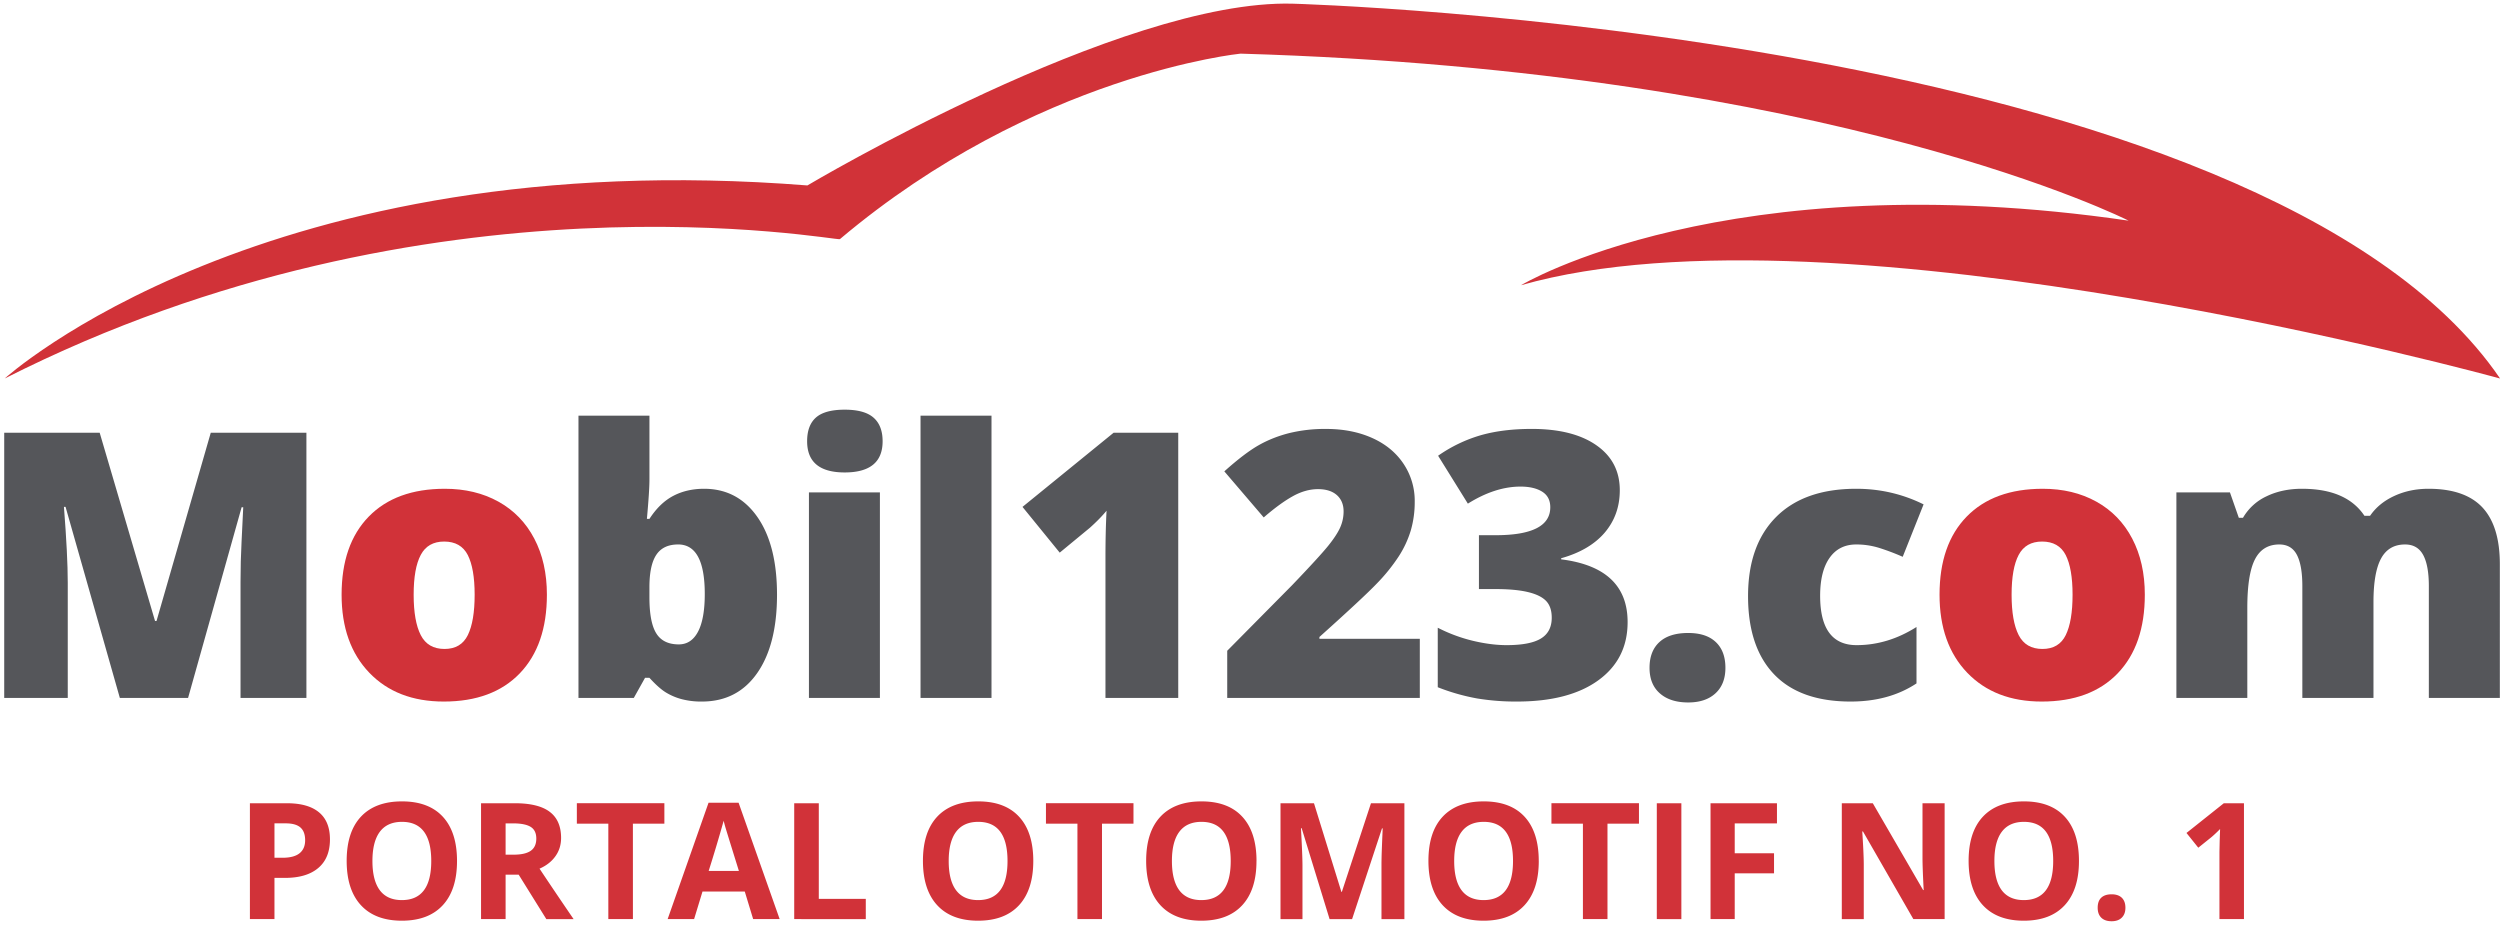<svg xmlns="http://www.w3.org/2000/svg" width="108" height="40" viewBox="0 0 108 40">
    <g fill="none" fill-rule="nonzero">
        <path fill="#D13238" d="M.204 16.351S11.425 6.155 34.88 8.011c0 0 13.547-8.06 20.968-7.852 0 0 41.88 1.147 52.156 16.193 0 0-28.69-7.92-42.299-4.03 0 0 8.85-5.33 26.251-2.79 0 0-12.71-6.461-38.365-7.215 0 0-8.856.884-17.308 8.014-.12.1-17.634-3.324-36.08 6.02z"/>
        <g fill="#D13239">
            <path d="M14.254 36.26c0 .54-.168.952-.505 1.237-.337.286-.815.428-1.437.428h-.455v1.78h-1.061V34.7h1.599c.607 0 1.069.13 1.385.392.316.261.474.651.474 1.17zm-2.397.795h.35c.326 0 .57-.064.732-.193.162-.13.243-.317.243-.564 0-.248-.068-.432-.204-.551-.136-.119-.348-.178-.638-.178h-.483v1.486zM19.743 37.195c0 .83-.205 1.466-.616 1.911-.411.445-1 .668-1.767.668-.767 0-1.356-.223-1.767-.668-.411-.445-.617-1.084-.617-1.917 0-.834.206-1.47.618-1.91.412-.439 1.003-.659 1.772-.659.77 0 1.358.222 1.766.665.407.443.611 1.08.611 1.91zm-3.654 0c0 .56.107.98.319 1.264.212.283.53.425.952.425.847 0 1.27-.563 1.27-1.689 0-1.127-.421-1.691-1.264-1.691-.422 0-.74.142-.955.426-.214.285-.322.706-.322 1.265zM21.842 37.784v1.921h-1.061V34.7h1.458c.68 0 1.184.124 1.51.372.327.247.49.624.49 1.128 0 .295-.08.557-.243.786-.162.23-.391.41-.688.54a195.868 195.868 0 0 0 1.472 2.18h-1.178l-1.195-1.92h-.565zm0-.862h.343c.335 0 .583-.056.743-.168.16-.112.24-.288.24-.528 0-.237-.082-.406-.245-.506-.164-.1-.417-.15-.759-.15h-.322v1.352zM27.342 39.705H26.28v-4.122h-1.36v-.884h3.781v.884h-1.36zM32.536 39.705l-.362-1.191h-1.826l-.363 1.191h-1.143l1.767-5.027h1.298l1.774 5.027h-1.145zm-.616-2.081c-.336-1.08-.525-1.69-.567-1.832a5.061 5.061 0 0 1-.09-.336 67.97 67.97 0 0 1-.648 2.168h1.305zM34.31 39.705V34.7h1.062v4.13h2.03v.876zM44.638 37.195c0 .83-.206 1.466-.616 1.911-.411.445-1 .668-1.767.668-.767 0-1.357-.223-1.767-.668-.411-.445-.617-1.084-.617-1.917 0-.834.206-1.47.618-1.91.412-.439 1.003-.659 1.772-.659.77 0 1.358.222 1.765.665.408.443.612 1.08.612 1.91zm-3.654 0c0 .56.106.98.319 1.264.212.283.53.425.952.425.847 0 1.27-.563 1.27-1.689 0-1.127-.421-1.691-1.264-1.691-.422 0-.74.142-.955.426-.215.285-.322.706-.322 1.265zM47.607 39.705h-1.062v-4.122h-1.36v-.884h3.781v.884h-1.36v4.122zM54.28 37.195c0 .83-.205 1.466-.616 1.911-.41.445-1 .668-1.767.668-.767 0-1.356-.223-1.767-.668-.41-.445-.616-1.084-.616-1.917 0-.834.206-1.47.618-1.91.412-.439 1.003-.659 1.772-.659.77 0 1.358.222 1.765.665.408.443.612 1.08.612 1.91zm-3.653 0c0 .56.106.98.318 1.264.213.283.53.425.952.425.847 0 1.27-.563 1.27-1.689 0-1.127-.42-1.691-1.263-1.691-.422 0-.74.142-.955.426-.215.285-.322.706-.322 1.265zM57.438 39.705l-1.206-3.927h-.03c.043.799.065 1.332.065 1.599v2.328h-.949V34.7h1.446l1.184 3.829h.02l1.258-3.829h1.444v5.006h-.99v-2.37c0-.111.003-.24.006-.386.004-.146.019-.534.046-1.164h-.03l-1.292 3.92h-.972zM66.475 37.195c0 .83-.206 1.466-.617 1.911-.41.445-1 .668-1.767.668-.767 0-1.356-.223-1.767-.668-.41-.445-.616-1.084-.616-1.917 0-.834.206-1.47.618-1.91.412-.439 1.003-.659 1.772-.659.77 0 1.358.222 1.766.665.407.443.61 1.08.61 1.91zm-3.654 0c0 .56.106.98.319 1.264.212.283.53.425.951.425.847 0 1.271-.563 1.271-1.689 0-1.127-.421-1.691-1.263-1.691-.423 0-.741.142-.956.426-.215.285-.322.706-.322 1.265zM69.443 39.705h-1.061v-4.122h-1.36v-.884h3.781v.884h-1.36v4.122zM71.574 39.705V34.7h1.061v5.006zM74.94 39.705h-1.045V34.7h2.87v.87H74.94v1.291h1.698v.866H74.94v1.98zM84.007 39.705h-1.35l-2.177-3.787h-.03c.043.669.065 1.146.065 1.432v2.355h-.949V34.7h1.339l2.174 3.75h.024c-.034-.65-.051-1.11-.051-1.38v-2.37h.956v5.006zM89.811 37.195c0 .83-.205 1.466-.616 1.911-.411.445-1 .668-1.767.668-.767 0-1.356-.223-1.767-.668-.411-.445-.617-1.084-.617-1.917 0-.834.207-1.47.619-1.91.412-.439 1.002-.659 1.772-.659.769 0 1.357.222 1.765.665.408.443.611 1.08.611 1.91zm-3.653 0c0 .56.106.98.318 1.264.212.283.53.425.952.425.847 0 1.27-.563 1.27-1.689 0-1.127-.42-1.691-1.263-1.691-.422 0-.74.142-.955.426-.215.285-.322.706-.322 1.265zM90.62 39.216c0-.192.05-.337.154-.435.103-.098.252-.147.449-.147.189 0 .336.05.44.15.103.1.155.245.155.432 0 .18-.052.322-.157.426-.105.104-.251.156-.438.156-.192 0-.34-.05-.446-.152-.105-.102-.157-.245-.157-.43zM96.937 39.705H95.88V36.81l.01-.477.018-.52a5.548 5.548 0 0 1-.367.346l-.575.462-.51-.637 1.613-1.284h.87v5.006z"/>
        </g>
        <path fill="#55565A" d="M5.177 30.15l-2.345-8.252h-.07c.11 1.406.165 2.498.165 3.276v4.976H.182V18.694h4.124l2.392 8.134h.063l2.344-8.134h4.132V30.15h-2.846v-5.023c0-.261.004-.55.011-.87.008-.319.043-1.1.106-2.343h-.07L8.125 30.15H5.177z"/>
        <path fill="#D13239" d="M23.626 25.691c0 1.453-.391 2.585-1.172 3.398-.782.812-1.876 1.218-3.282 1.218-1.349 0-2.422-.416-3.219-1.246-.797-.83-1.196-1.954-1.196-3.37 0-1.447.39-2.571 1.172-3.373.782-.802 1.878-1.203 3.29-1.203.873 0 1.644.185 2.313.556.669.371 1.185.903 1.548 1.595.364.692.546 1.5.546 2.425zm-5.756 0c0 .764.102 1.345.306 1.744.204.4.546.6 1.027.6.476 0 .812-.2 1.008-.6.196-.4.294-.98.294-1.744 0-.757-.1-1.329-.298-1.716-.199-.386-.538-.58-1.02-.58-.47 0-.807.193-1.01.577-.205.384-.307.957-.307 1.72z"/>
        <path fill="#55565A" d="M30.415 21.115c.967 0 1.734.405 2.301 1.215.567.81.851 1.93.851 3.361 0 1.443-.286 2.572-.859 3.39-.572.817-1.368 1.226-2.387 1.226a3.32 3.32 0 0 1-.878-.105 2.57 2.57 0 0 1-.686-.294c-.202-.126-.436-.335-.702-.627h-.189l-.486.87H24.99V17.957h3.066v2.759c0 .329-.037.896-.11 1.7h.11c.297-.46.641-.791 1.03-.995.39-.204.833-.306 1.33-.306zm-1.121 2.406c-.429 0-.743.149-.941.447-.199.297-.298.765-.298 1.402v.431c0 .727.099 1.248.298 1.563.198.317.522.474.972.474.36 0 .638-.184.831-.552.193-.368.29-.91.29-1.626 0-1.426-.384-2.14-1.152-2.14zM34.868 19.062c0-.46.128-.802.384-1.027.256-.224.669-.337 1.239-.337.57 0 .985.115 1.246.345.262.23.392.57.392 1.02 0 .898-.546 1.347-1.638 1.347-1.082 0-1.623-.45-1.623-1.348zm3.144 11.088h-3.066v-8.878h3.066v8.878zM42.833 30.15h-3.066V17.957h3.066zM50.9 30.15h-3.144v-6.065c0-.737.015-1.41.047-2.022-.194.235-.434.48-.721.737l-1.302 1.074-1.608-1.976 3.937-3.204H50.9V30.15zM61.336 30.15h-8.32v-2.037l2.8-2.83c.8-.835 1.322-1.406 1.568-1.712.245-.305.416-.568.513-.787.097-.22.146-.45.146-.69 0-.297-.097-.532-.29-.705-.194-.172-.466-.258-.816-.258-.36 0-.725.103-1.094.309-.368.206-.785.51-1.25.913l-1.702-1.99c.59-.528 1.087-.905 1.49-1.133.402-.227.84-.4 1.313-.52a6.5 6.5 0 0 1 1.596-.18c.742 0 1.405.13 1.988.391.582.261 1.034.633 1.356 1.117a2.87 2.87 0 0 1 .482 1.626 4.4 4.4 0 0 1-.168 1.246 4.4 4.4 0 0 1-.522 1.124 7.77 7.77 0 0 1-.937 1.164c-.389.407-1.219 1.18-2.49 2.32v.078h4.337v2.554zM69.975 21.178c0 .71-.217 1.32-.65 1.83-.435.509-1.062.878-1.882 1.108v.048c1.913.24 2.87 1.144 2.87 2.711 0 1.066-.423 1.904-1.267 2.515-.844.612-2.017.917-3.517.917a10.3 10.3 0 0 1-1.713-.133 8.95 8.95 0 0 1-1.705-.486v-2.57a6.818 6.818 0 0 0 1.532.568c.52.123 1 .184 1.44.184.679 0 1.174-.095 1.485-.286.311-.19.467-.49.467-.897 0-.313-.081-.555-.243-.725-.162-.17-.424-.298-.784-.384-.36-.087-.831-.13-1.412-.13h-.706v-2.327h.722c1.573 0 2.36-.402 2.36-1.206 0-.303-.116-.528-.35-.674-.232-.146-.544-.22-.936-.22-.732 0-1.49.246-2.274.737l-1.286-2.07a6.252 6.252 0 0 1 1.863-.892c.634-.178 1.362-.267 2.183-.267 1.187 0 2.117.235 2.792.706.674.47 1.011 1.117 1.011 1.943zM71.26 28.85c0-.481.143-.852.428-1.113.284-.261.698-.392 1.242-.392.518 0 .915.13 1.192.392.277.261.416.632.416 1.113 0 .47-.143.837-.428 1.1-.285.264-.678.396-1.18.396-.517 0-.925-.13-1.223-.392-.298-.26-.447-.63-.447-1.104zM79.947 30.307c-1.453 0-2.555-.392-3.305-1.175-.75-.784-1.126-1.91-1.126-3.378 0-1.473.406-2.614 1.216-3.424.81-.81 1.963-1.215 3.458-1.215 1.03 0 2 .225 2.909.674l-.902 2.265a9.87 9.87 0 0 0-1.027-.388 3.311 3.311 0 0 0-.98-.145c-.497 0-.881.193-1.153.58-.272.386-.407.932-.407 1.638 0 1.42.525 2.131 1.575 2.131.9 0 1.762-.261 2.588-.784v2.437c-.79.523-1.738.784-2.846.784z"/>
        <path fill="#D13239" d="M92.656 25.691c0 1.453-.39 2.585-1.172 3.398-.782.812-1.876 1.218-3.282 1.218-1.348 0-2.421-.416-3.219-1.246-.797-.83-1.195-1.954-1.195-3.37 0-1.447.39-2.571 1.172-3.373.782-.802 1.878-1.203 3.29-1.203.872 0 1.643.185 2.312.556.67.371 1.186.903 1.549 1.595s.545 1.5.545 2.425zm-5.755 0c0 .764.102 1.345.305 1.744.204.4.547.6 1.028.6.475 0 .811-.2 1.007-.6.196-.4.294-.98.294-1.744 0-.757-.1-1.329-.298-1.716-.199-.386-.538-.58-1.02-.58-.47 0-.807.193-1.01.577-.204.384-.306.957-.306 1.72z"/>
        <path fill="#55565A" d="M104.926 30.15v-4.827c0-.6-.082-1.051-.247-1.352-.164-.3-.424-.45-.78-.45-.47 0-.816.201-1.035.603-.22.403-.33 1.032-.33 1.889v4.137h-3.073v-4.827c0-.6-.078-1.051-.235-1.352-.157-.3-.41-.45-.76-.45-.482 0-.832.214-1.052.643-.22.428-.33 1.128-.33 2.1v3.887H94.02v-8.88h2.313l.384 1.098h.18a2.292 2.292 0 0 1 1.024-.932c.447-.215.955-.322 1.525-.322 1.281 0 2.18.39 2.698 1.168h.243c.25-.366.6-.652 1.046-.858.447-.207.94-.31 1.478-.31 1.051 0 1.827.27 2.33.807.501.539.752 1.356.752 2.453v5.775h-3.066z"/>
    </g>
</svg>
